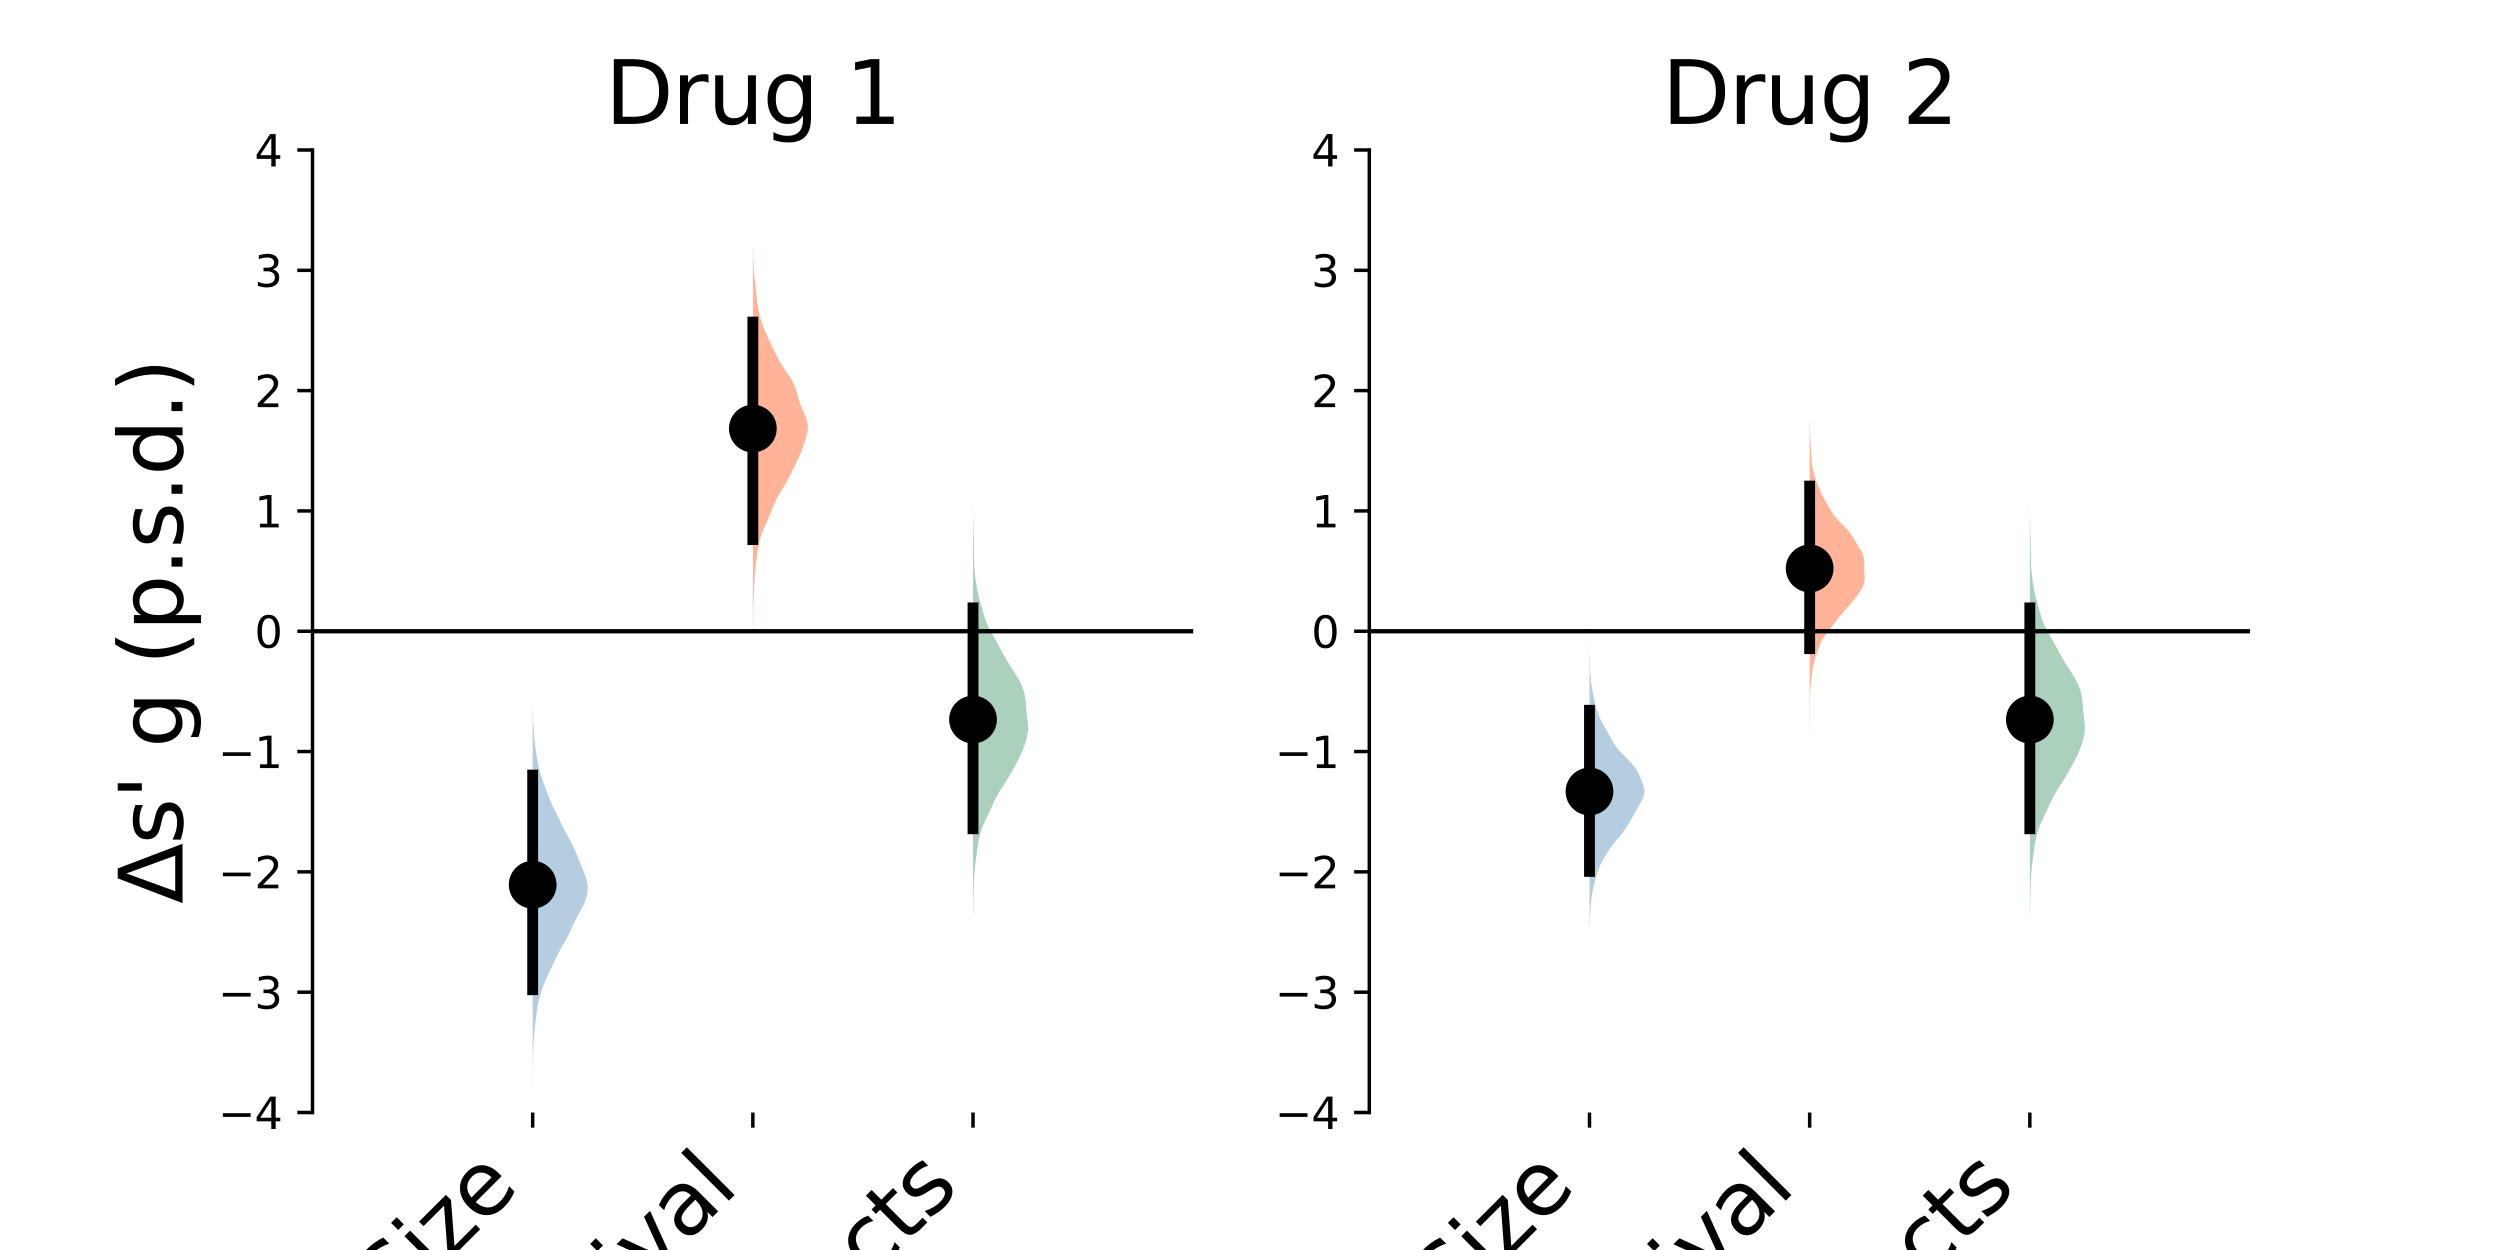 <?xml version="1.0" encoding="utf-8" standalone="no"?>
<!DOCTYPE svg PUBLIC "-//W3C//DTD SVG 1.1//EN"
  "http://www.w3.org/Graphics/SVG/1.1/DTD/svg11.dtd">
<svg xmlns:xlink="http://www.w3.org/1999/xlink" width="576pt" height="288pt" viewBox="0 0 576 288" xmlns="http://www.w3.org/2000/svg" version="1.1">
 <defs>
  <style type="text/css">*{stroke-linejoin: round; stroke-linecap: butt}</style>
 </defs>
 <g id="figure_1">
  <g id="patch_1">
   <path d="M 0 288 
L 576 288 
L 576 0 
L 0 0 
z
" style="fill: #ffffff"/>
  </g>
  <g id="axes_1">
   <g id="patch_2">
    <path d="M 72 256.32 
L 274.909 256.32 
L 274.909 34.56 
L 72 34.56 
z
" style="fill: #ffffff"/>
   </g>
   <g id="PolyCollection_1">
    <defs>
     <path id="md2e402f74c" d="M 122.743 -36.863 
L 122.728 -36.863 
L 122.728 -37.854 
L 122.728 -38.846 
L 122.728 -39.838 
L 122.728 -40.829 
L 122.728 -41.821 
L 122.728 -42.813 
L 122.728 -43.804 
L 122.728 -44.796 
L 122.728 -45.788 
L 122.728 -46.779 
L 122.728 -47.771 
L 122.728 -48.762 
L 122.728 -49.754 
L 122.728 -50.746 
L 122.728 -51.737 
L 122.728 -52.729 
L 122.728 -53.721 
L 122.728 -54.712 
L 122.728 -55.704 
L 122.728 -56.695 
L 122.728 -57.687 
L 122.728 -58.679 
L 122.728 -59.67 
L 122.728 -60.662 
L 122.728 -61.654 
L 122.728 -62.645 
L 122.728 -63.637 
L 122.728 -64.628 
L 122.728 -65.62 
L 122.728 -66.612 
L 122.728 -67.603 
L 122.728 -68.595 
L 122.728 -69.587 
L 122.728 -70.578 
L 122.728 -71.57 
L 122.728 -72.561 
L 122.728 -73.553 
L 122.728 -74.545 
L 122.728 -75.536 
L 122.728 -76.528 
L 122.728 -77.52 
L 122.728 -78.511 
L 122.728 -79.503 
L 122.728 -80.494 
L 122.728 -81.486 
L 122.728 -82.478 
L 122.728 -83.469 
L 122.728 -84.461 
L 122.728 -85.453 
L 122.728 -86.444 
L 122.728 -87.436 
L 122.728 -88.427 
L 122.728 -89.419 
L 122.728 -90.411 
L 122.728 -91.402 
L 122.728 -92.394 
L 122.728 -93.386 
L 122.728 -94.377 
L 122.728 -95.369 
L 122.728 -96.36 
L 122.728 -97.352 
L 122.728 -98.344 
L 122.728 -99.335 
L 122.728 -100.327 
L 122.728 -101.319 
L 122.728 -102.31 
L 122.728 -103.302 
L 122.728 -104.293 
L 122.728 -105.285 
L 122.728 -106.277 
L 122.728 -107.268 
L 122.728 -108.26 
L 122.728 -109.252 
L 122.728 -110.243 
L 122.728 -111.235 
L 122.728 -112.226 
L 122.728 -113.218 
L 122.728 -114.21 
L 122.728 -115.201 
L 122.728 -116.193 
L 122.728 -117.185 
L 122.728 -118.176 
L 122.728 -119.168 
L 122.728 -120.16 
L 122.728 -121.151 
L 122.728 -122.143 
L 122.728 -123.134 
L 122.728 -124.126 
L 122.728 -125.118 
L 122.728 -126.109 
L 122.728 -127.101 
L 122.728 -128.093 
L 122.728 -129.084 
L 122.728 -130.076 
L 122.728 -131.067 
L 122.728 -132.059 
L 122.728 -133.051 
L 122.728 -134.042 
L 122.728 -135.034 
L 122.742 -135.034 
L 122.742 -135.034 
L 122.742 -134.042 
L 122.742 -133.051 
L 122.742 -132.059 
L 122.743 -131.067 
L 122.743 -130.076 
L 122.742 -129.084 
L 122.742 -128.093 
L 122.743 -127.101 
L 122.747 -126.109 
L 122.757 -125.118 
L 122.772 -124.126 
L 122.794 -123.134 
L 122.825 -122.143 
L 122.868 -121.151 
L 122.927 -120.16 
L 123.001 -119.168 
L 123.089 -118.176 
L 123.188 -117.185 
L 123.299 -116.193 
L 123.427 -115.201 
L 123.578 -114.21 
L 123.751 -113.218 
L 123.943 -112.226 
L 124.154 -111.235 
L 124.393 -110.243 
L 124.671 -109.252 
L 124.997 -108.26 
L 125.361 -107.268 
L 125.742 -106.277 
L 126.119 -105.285 
L 126.494 -104.293 
L 126.891 -103.302 
L 127.333 -102.31 
L 127.817 -101.319 
L 128.314 -100.327 
L 128.793 -99.335 
L 129.261 -98.344 
L 129.747 -97.352 
L 130.271 -96.36 
L 130.821 -95.369 
L 131.363 -94.377 
L 131.867 -93.386 
L 132.326 -92.394 
L 132.748 -91.402 
L 133.152 -90.411 
L 133.555 -89.419 
L 133.966 -88.427 
L 134.376 -87.436 
L 134.761 -86.444 
L 135.084 -85.453 
L 135.31 -84.461 
L 135.409 -83.469 
L 135.368 -82.478 
L 135.186 -81.486 
L 134.875 -80.494 
L 134.453 -79.503 
L 133.946 -78.511 
L 133.394 -77.52 
L 132.849 -76.528 
L 132.346 -75.536 
L 131.886 -74.545 
L 131.438 -73.553 
L 130.963 -72.561 
L 130.443 -71.57 
L 129.886 -70.578 
L 129.317 -69.587 
L 128.767 -68.595 
L 128.255 -67.603 
L 127.775 -66.612 
L 127.305 -65.62 
L 126.828 -64.628 
L 126.35 -63.637 
L 125.892 -62.645 
L 125.474 -61.654 
L 125.099 -60.662 
L 124.759 -59.67 
L 124.453 -58.679 
L 124.188 -57.687 
L 123.972 -56.695 
L 123.8 -55.704 
L 123.66 -54.712 
L 123.534 -53.721 
L 123.415 -52.729 
L 123.3 -51.737 
L 123.191 -50.746 
L 123.092 -49.754 
L 123.007 -48.762 
L 122.94 -47.771 
L 122.89 -46.779 
L 122.853 -45.788 
L 122.824 -44.796 
L 122.802 -43.804 
L 122.784 -42.813 
L 122.77 -41.821 
L 122.759 -40.829 
L 122.752 -39.838 
L 122.747 -38.846 
L 122.745 -37.854 
L 122.743 -36.863 
z
"/>
    </defs>
    <g clip-path="url(#pe654a03598)">
     <use xlink:href="#md2e402f74c" x="0" y="288" style="fill: #4682b4; fill-opacity: 0.4"/>
    </g>
   </g>
   <g id="PolyCollection_2">
    <defs>
     <path id="m17604f8528" d="M 173.479 -140.223 
L 173.455 -140.223 
L 173.455 -141.142 
L 173.455 -142.06 
L 173.455 -142.978 
L 173.455 -143.896 
L 173.455 -144.814 
L 173.455 -145.732 
L 173.455 -146.65 
L 173.455 -147.569 
L 173.455 -148.487 
L 173.455 -149.405 
L 173.455 -150.323 
L 173.455 -151.241 
L 173.455 -152.159 
L 173.455 -153.078 
L 173.455 -153.996 
L 173.455 -154.914 
L 173.455 -155.832 
L 173.455 -156.75 
L 173.455 -157.668 
L 173.455 -158.587 
L 173.455 -159.505 
L 173.455 -160.423 
L 173.455 -161.341 
L 173.455 -162.259 
L 173.455 -163.177 
L 173.455 -164.096 
L 173.455 -165.014 
L 173.455 -165.932 
L 173.455 -166.85 
L 173.455 -167.768 
L 173.455 -168.686 
L 173.455 -169.604 
L 173.455 -170.523 
L 173.455 -171.441 
L 173.455 -172.359 
L 173.455 -173.277 
L 173.455 -174.195 
L 173.455 -175.113 
L 173.455 -176.032 
L 173.455 -176.95 
L 173.455 -177.868 
L 173.455 -178.786 
L 173.455 -179.704 
L 173.455 -180.622 
L 173.455 -181.541 
L 173.455 -182.459 
L 173.455 -183.377 
L 173.455 -184.295 
L 173.455 -185.213 
L 173.455 -186.131 
L 173.455 -187.05 
L 173.455 -187.968 
L 173.455 -188.886 
L 173.455 -189.804 
L 173.455 -190.722 
L 173.455 -191.64 
L 173.455 -192.558 
L 173.455 -193.477 
L 173.455 -194.395 
L 173.455 -195.313 
L 173.455 -196.231 
L 173.455 -197.149 
L 173.455 -198.067 
L 173.455 -198.986 
L 173.455 -199.904 
L 173.455 -200.822 
L 173.455 -201.74 
L 173.455 -202.658 
L 173.455 -203.576 
L 173.455 -204.495 
L 173.455 -205.413 
L 173.455 -206.331 
L 173.455 -207.249 
L 173.455 -208.167 
L 173.455 -209.085 
L 173.455 -210.004 
L 173.455 -210.922 
L 173.455 -211.84 
L 173.455 -212.758 
L 173.455 -213.676 
L 173.455 -214.594 
L 173.455 -215.512 
L 173.455 -216.431 
L 173.455 -217.349 
L 173.455 -218.267 
L 173.455 -219.185 
L 173.455 -220.103 
L 173.455 -221.021 
L 173.455 -221.94 
L 173.455 -222.858 
L 173.455 -223.776 
L 173.455 -224.694 
L 173.455 -225.612 
L 173.455 -226.53 
L 173.455 -227.449 
L 173.455 -228.367 
L 173.455 -229.285 
L 173.455 -230.203 
L 173.455 -231.121 
L 173.497 -231.121 
L 173.497 -231.121 
L 173.512 -230.203 
L 173.53 -229.285 
L 173.551 -228.367 
L 173.58 -227.449 
L 173.621 -226.53 
L 173.679 -225.612 
L 173.759 -224.694 
L 173.859 -223.776 
L 173.971 -222.858 
L 174.085 -221.94 
L 174.191 -221.021 
L 174.287 -220.103 
L 174.38 -219.185 
L 174.485 -218.267 
L 174.615 -217.349 
L 174.781 -216.431 
L 174.985 -215.512 
L 175.229 -214.594 
L 175.514 -213.676 
L 175.844 -212.758 
L 176.215 -211.84 
L 176.619 -210.922 
L 177.042 -210.004 
L 177.475 -209.085 
L 177.912 -208.167 
L 178.353 -207.249 
L 178.804 -206.331 
L 179.277 -205.413 
L 179.79 -204.495 
L 180.354 -203.576 
L 180.963 -202.658 
L 181.588 -201.74 
L 182.184 -200.822 
L 182.706 -199.904 
L 183.13 -198.986 
L 183.457 -198.067 
L 183.72 -197.149 
L 183.966 -196.231 
L 184.24 -195.313 
L 184.57 -194.395 
L 184.955 -193.477 
L 185.363 -192.558 
L 185.738 -191.64 
L 186.012 -190.722 
L 186.136 -189.804 
L 186.097 -188.886 
L 185.921 -187.968 
L 185.661 -187.05 
L 185.368 -186.131 
L 185.067 -185.213 
L 184.754 -184.295 
L 184.403 -183.377 
L 183.997 -182.459 
L 183.543 -181.541 
L 183.075 -180.622 
L 182.626 -179.704 
L 182.196 -178.786 
L 181.751 -177.868 
L 181.253 -176.95 
L 180.695 -176.032 
L 180.111 -175.113 
L 179.548 -174.195 
L 179.041 -173.277 
L 178.598 -172.359 
L 178.208 -171.441 
L 177.845 -170.523 
L 177.482 -169.604 
L 177.096 -168.686 
L 176.685 -167.768 
L 176.267 -166.85 
L 175.869 -165.932 
L 175.514 -165.014 
L 175.212 -164.096 
L 174.965 -163.177 
L 174.768 -162.259 
L 174.612 -161.341 
L 174.48 -160.423 
L 174.357 -159.505 
L 174.232 -158.587 
L 174.108 -157.668 
L 173.996 -156.75 
L 173.906 -155.832 
L 173.843 -154.914 
L 173.803 -153.996 
L 173.773 -153.078 
L 173.741 -152.159 
L 173.703 -151.241 
L 173.66 -150.323 
L 173.618 -149.405 
L 173.582 -148.487 
L 173.555 -147.569 
L 173.534 -146.65 
L 173.519 -145.732 
L 173.508 -144.814 
L 173.5 -143.896 
L 173.494 -142.978 
L 173.489 -142.06 
L 173.484 -141.142 
L 173.479 -140.223 
z
"/>
    </defs>
    <g clip-path="url(#pe654a03598)">
     <use xlink:href="#m17604f8528" x="0" y="288" style="fill: #ff4500; fill-opacity: 0.4"/>
    </g>
   </g>
   <g id="PolyCollection_3">
    <defs>
     <path id="mf4870460a8" d="M 224.223 -76.854 
L 224.182 -76.854 
L 224.182 -77.817 
L 224.182 -78.78 
L 224.182 -79.743 
L 224.182 -80.706 
L 224.182 -81.669 
L 224.182 -82.631 
L 224.182 -83.594 
L 224.182 -84.557 
L 224.182 -85.52 
L 224.182 -86.483 
L 224.182 -87.446 
L 224.182 -88.409 
L 224.182 -89.371 
L 224.182 -90.334 
L 224.182 -91.297 
L 224.182 -92.26 
L 224.182 -93.223 
L 224.182 -94.186 
L 224.182 -95.148 
L 224.182 -96.111 
L 224.182 -97.074 
L 224.182 -98.037 
L 224.182 -99 
L 224.182 -99.963 
L 224.182 -100.926 
L 224.182 -101.888 
L 224.182 -102.851 
L 224.182 -103.814 
L 224.182 -104.777 
L 224.182 -105.74 
L 224.182 -106.703 
L 224.182 -107.666 
L 224.182 -108.628 
L 224.182 -109.591 
L 224.182 -110.554 
L 224.182 -111.517 
L 224.182 -112.48 
L 224.182 -113.443 
L 224.182 -114.406 
L 224.182 -115.368 
L 224.182 -116.331 
L 224.182 -117.294 
L 224.182 -118.257 
L 224.182 -119.22 
L 224.182 -120.183 
L 224.182 -121.145 
L 224.182 -122.108 
L 224.182 -123.071 
L 224.182 -124.034 
L 224.182 -124.997 
L 224.182 -125.96 
L 224.182 -126.923 
L 224.182 -127.885 
L 224.182 -128.848 
L 224.182 -129.811 
L 224.182 -130.774 
L 224.182 -131.737 
L 224.182 -132.7 
L 224.182 -133.663 
L 224.182 -134.625 
L 224.182 -135.588 
L 224.182 -136.551 
L 224.182 -137.514 
L 224.182 -138.477 
L 224.182 -139.44 
L 224.182 -140.403 
L 224.182 -141.365 
L 224.182 -142.328 
L 224.182 -143.291 
L 224.182 -144.254 
L 224.182 -145.217 
L 224.182 -146.18 
L 224.182 -147.142 
L 224.182 -148.105 
L 224.182 -149.068 
L 224.182 -150.031 
L 224.182 -150.994 
L 224.182 -151.957 
L 224.182 -152.92 
L 224.182 -153.882 
L 224.182 -154.845 
L 224.182 -155.808 
L 224.182 -156.771 
L 224.182 -157.734 
L 224.182 -158.697 
L 224.182 -159.66 
L 224.182 -160.622 
L 224.182 -161.585 
L 224.182 -162.548 
L 224.182 -163.511 
L 224.182 -164.474 
L 224.182 -165.437 
L 224.182 -166.4 
L 224.182 -167.362 
L 224.182 -168.325 
L 224.182 -169.288 
L 224.182 -170.251 
L 224.182 -171.214 
L 224.182 -172.177 
L 224.2 -172.177 
L 224.2 -172.177 
L 224.203 -171.214 
L 224.207 -170.251 
L 224.213 -169.288 
L 224.225 -168.325 
L 224.243 -167.362 
L 224.267 -166.4 
L 224.295 -165.437 
L 224.327 -164.474 
L 224.358 -163.511 
L 224.384 -162.548 
L 224.403 -161.585 
L 224.412 -160.622 
L 224.418 -159.66 
L 224.433 -158.697 
L 224.469 -157.734 
L 224.535 -156.771 
L 224.629 -155.808 
L 224.745 -154.845 
L 224.876 -153.882 
L 225.024 -152.92 
L 225.197 -151.957 
L 225.403 -150.994 
L 225.643 -150.031 
L 225.909 -149.068 
L 226.183 -148.105 
L 226.455 -147.142 
L 226.731 -146.18 
L 227.037 -145.217 
L 227.405 -144.254 
L 227.852 -143.291 
L 228.367 -142.328 
L 228.917 -141.365 
L 229.467 -140.403 
L 229.998 -139.44 
L 230.514 -138.477 
L 231.032 -137.514 
L 231.568 -136.551 
L 232.131 -135.588 
L 232.723 -134.625 
L 233.344 -133.663 
L 233.973 -132.7 
L 234.572 -131.737 
L 235.098 -130.774 
L 235.527 -129.811 
L 235.856 -128.848 
L 236.094 -127.885 
L 236.252 -126.923 
L 236.352 -125.96 
L 236.422 -124.997 
L 236.5 -124.034 
L 236.606 -123.071 
L 236.73 -122.108 
L 236.832 -121.145 
L 236.864 -120.183 
L 236.795 -119.22 
L 236.626 -118.257 
L 236.379 -117.294 
L 236.075 -116.331 
L 235.722 -115.368 
L 235.316 -114.406 
L 234.86 -113.443 
L 234.366 -112.48 
L 233.85 -111.517 
L 233.319 -110.554 
L 232.768 -109.591 
L 232.186 -108.628 
L 231.576 -107.666 
L 230.956 -106.703 
L 230.353 -105.74 
L 229.793 -104.777 
L 229.286 -103.814 
L 228.824 -102.851 
L 228.387 -101.888 
L 227.947 -100.926 
L 227.493 -99.963 
L 227.034 -99 
L 226.598 -98.037 
L 226.216 -97.074 
L 225.902 -96.111 
L 225.654 -95.148 
L 225.461 -94.186 
L 225.303 -93.223 
L 225.166 -92.26 
L 225.036 -91.297 
L 224.908 -90.334 
L 224.783 -89.371 
L 224.667 -88.409 
L 224.567 -87.446 
L 224.486 -86.483 
L 224.425 -85.52 
L 224.381 -84.557 
L 224.351 -83.594 
L 224.329 -82.631 
L 224.311 -81.669 
L 224.293 -80.706 
L 224.275 -79.743 
L 224.257 -78.78 
L 224.239 -77.817 
L 224.223 -76.854 
z
"/>
    </defs>
    <g clip-path="url(#pe654a03598)">
     <use xlink:href="#mf4870460a8" x="0" y="288" style="fill: #2e8b57; fill-opacity: 0.4"/>
    </g>
   </g>
   <g id="matplotlib.axis_1">
    <g id="xtick_1">
     <g id="line2d_1">
      <defs>
       <path id="m33051110d5" d="M 0 0 
L 0 3.5 
" style="stroke: #000000; stroke-width: 0.8"/>
      </defs>
      <g>
       <use xlink:href="#m33051110d5" x="122.727" y="256.32" style="stroke: #000000; stroke-width: 0.8"/>
      </g>
     </g>
     <g id="text_1">
      <!-- Tumor Size -->
      <g transform="translate(42.557 351.295) rotate(-45) scale(0.2 -0.2)">
       <defs>
        <path id="DejaVuSans-54" d="M -19 4666 
L 3928 4666 
L 3928 4134 
L 2272 4134 
L 2272 0 
L 1638 0 
L 1638 4134 
L -19 4134 
L -19 4666 
z
" transform="scale(0.016)"/>
        <path id="DejaVuSans-75" d="M 544 1381 
L 544 3500 
L 1119 3500 
L 1119 1403 
Q 1119 906 1312 657 
Q 1506 409 1894 409 
Q 2359 409 2629 706 
Q 2900 1003 2900 1516 
L 2900 3500 
L 3475 3500 
L 3475 0 
L 2900 0 
L 2900 538 
Q 2691 219 2414 64 
Q 2138 -91 1772 -91 
Q 1169 -91 856 284 
Q 544 659 544 1381 
z
M 1991 3584 
L 1991 3584 
z
" transform="scale(0.016)"/>
        <path id="DejaVuSans-6d" d="M 3328 2828 
Q 3544 3216 3844 3400 
Q 4144 3584 4550 3584 
Q 5097 3584 5394 3201 
Q 5691 2819 5691 2113 
L 5691 0 
L 5113 0 
L 5113 2094 
Q 5113 2597 4934 2840 
Q 4756 3084 4391 3084 
Q 3944 3084 3684 2787 
Q 3425 2491 3425 1978 
L 3425 0 
L 2847 0 
L 2847 2094 
Q 2847 2600 2669 2842 
Q 2491 3084 2119 3084 
Q 1678 3084 1418 2786 
Q 1159 2488 1159 1978 
L 1159 0 
L 581 0 
L 581 3500 
L 1159 3500 
L 1159 2956 
Q 1356 3278 1631 3431 
Q 1906 3584 2284 3584 
Q 2666 3584 2933 3390 
Q 3200 3197 3328 2828 
z
" transform="scale(0.016)"/>
        <path id="DejaVuSans-6f" d="M 1959 3097 
Q 1497 3097 1228 2736 
Q 959 2375 959 1747 
Q 959 1119 1226 758 
Q 1494 397 1959 397 
Q 2419 397 2687 759 
Q 2956 1122 2956 1747 
Q 2956 2369 2687 2733 
Q 2419 3097 1959 3097 
z
M 1959 3584 
Q 2709 3584 3137 3096 
Q 3566 2609 3566 1747 
Q 3566 888 3137 398 
Q 2709 -91 1959 -91 
Q 1206 -91 779 398 
Q 353 888 353 1747 
Q 353 2609 779 3096 
Q 1206 3584 1959 3584 
z
" transform="scale(0.016)"/>
        <path id="DejaVuSans-72" d="M 2631 2963 
Q 2534 3019 2420 3045 
Q 2306 3072 2169 3072 
Q 1681 3072 1420 2755 
Q 1159 2438 1159 1844 
L 1159 0 
L 581 0 
L 581 3500 
L 1159 3500 
L 1159 2956 
Q 1341 3275 1631 3429 
Q 1922 3584 2338 3584 
Q 2397 3584 2469 3576 
Q 2541 3569 2628 3553 
L 2631 2963 
z
" transform="scale(0.016)"/>
        <path id="DejaVuSans-20" transform="scale(0.016)"/>
        <path id="DejaVuSans-53" d="M 3425 4513 
L 3425 3897 
Q 3066 4069 2747 4153 
Q 2428 4238 2131 4238 
Q 1616 4238 1336 4038 
Q 1056 3838 1056 3469 
Q 1056 3159 1242 3001 
Q 1428 2844 1947 2747 
L 2328 2669 
Q 3034 2534 3370 2195 
Q 3706 1856 3706 1288 
Q 3706 609 3251 259 
Q 2797 -91 1919 -91 
Q 1588 -91 1214 -16 
Q 841 59 441 206 
L 441 856 
Q 825 641 1194 531 
Q 1563 422 1919 422 
Q 2459 422 2753 634 
Q 3047 847 3047 1241 
Q 3047 1584 2836 1778 
Q 2625 1972 2144 2069 
L 1759 2144 
Q 1053 2284 737 2584 
Q 422 2884 422 3419 
Q 422 4038 858 4394 
Q 1294 4750 2059 4750 
Q 2388 4750 2728 4690 
Q 3069 4631 3425 4513 
z
" transform="scale(0.016)"/>
        <path id="DejaVuSans-69" d="M 603 3500 
L 1178 3500 
L 1178 0 
L 603 0 
L 603 3500 
z
M 603 4863 
L 1178 4863 
L 1178 4134 
L 603 4134 
L 603 4863 
z
" transform="scale(0.016)"/>
        <path id="DejaVuSans-7a" d="M 353 3500 
L 3084 3500 
L 3084 2975 
L 922 459 
L 3084 459 
L 3084 0 
L 275 0 
L 275 525 
L 2438 3041 
L 353 3041 
L 353 3500 
z
" transform="scale(0.016)"/>
        <path id="DejaVuSans-65" d="M 3597 1894 
L 3597 1613 
L 953 1613 
Q 991 1019 1311 708 
Q 1631 397 2203 397 
Q 2534 397 2845 478 
Q 3156 559 3463 722 
L 3463 178 
Q 3153 47 2828 -22 
Q 2503 -91 2169 -91 
Q 1331 -91 842 396 
Q 353 884 353 1716 
Q 353 2575 817 3079 
Q 1281 3584 2069 3584 
Q 2775 3584 3186 3129 
Q 3597 2675 3597 1894 
z
M 3022 2063 
Q 3016 2534 2758 2815 
Q 2500 3097 2075 3097 
Q 1594 3097 1305 2825 
Q 1016 2553 972 2059 
L 3022 2063 
z
" transform="scale(0.016)"/>
       </defs>
       <use xlink:href="#DejaVuSans-54"/>
       <use xlink:href="#DejaVuSans-75" x="45.959"/>
       <use xlink:href="#DejaVuSans-6d" x="109.338"/>
       <use xlink:href="#DejaVuSans-6f" x="206.75"/>
       <use xlink:href="#DejaVuSans-72" x="267.932"/>
       <use xlink:href="#DejaVuSans-20" x="309.045"/>
       <use xlink:href="#DejaVuSans-53" x="340.832"/>
       <use xlink:href="#DejaVuSans-69" x="404.309"/>
       <use xlink:href="#DejaVuSans-7a" x="432.092"/>
       <use xlink:href="#DejaVuSans-65" x="484.582"/>
      </g>
     </g>
    </g>
    <g id="xtick_2">
     <g id="line2d_2">
      <g>
       <use xlink:href="#m33051110d5" x="173.455" y="256.32" style="stroke: #000000; stroke-width: 0.8"/>
      </g>
     </g>
     <g id="text_2">
      <!-- Survival -->
      <g transform="translate(113.494 331.085) rotate(-45) scale(0.2 -0.2)">
       <defs>
        <path id="DejaVuSans-76" d="M 191 3500 
L 800 3500 
L 1894 563 
L 2988 3500 
L 3597 3500 
L 2284 0 
L 1503 0 
L 191 3500 
z
" transform="scale(0.016)"/>
        <path id="DejaVuSans-61" d="M 2194 1759 
Q 1497 1759 1228 1600 
Q 959 1441 959 1056 
Q 959 750 1161 570 
Q 1363 391 1709 391 
Q 2188 391 2477 730 
Q 2766 1069 2766 1631 
L 2766 1759 
L 2194 1759 
z
M 3341 1997 
L 3341 0 
L 2766 0 
L 2766 531 
Q 2569 213 2275 61 
Q 1981 -91 1556 -91 
Q 1019 -91 701 211 
Q 384 513 384 1019 
Q 384 1609 779 1909 
Q 1175 2209 1959 2209 
L 2766 2209 
L 2766 2266 
Q 2766 2663 2505 2880 
Q 2244 3097 1772 3097 
Q 1472 3097 1187 3025 
Q 903 2953 641 2809 
L 641 3341 
Q 956 3463 1253 3523 
Q 1550 3584 1831 3584 
Q 2591 3584 2966 3190 
Q 3341 2797 3341 1997 
z
" transform="scale(0.016)"/>
        <path id="DejaVuSans-6c" d="M 603 4863 
L 1178 4863 
L 1178 0 
L 603 0 
L 603 4863 
z
" transform="scale(0.016)"/>
       </defs>
       <use xlink:href="#DejaVuSans-53"/>
       <use xlink:href="#DejaVuSans-75" x="63.477"/>
       <use xlink:href="#DejaVuSans-72" x="126.855"/>
       <use xlink:href="#DejaVuSans-76" x="167.969"/>
       <use xlink:href="#DejaVuSans-69" x="227.148"/>
       <use xlink:href="#DejaVuSans-76" x="254.932"/>
       <use xlink:href="#DejaVuSans-61" x="314.111"/>
       <use xlink:href="#DejaVuSans-6c" x="375.391"/>
      </g>
     </g>
    </g>
    <g id="xtick_3">
     <g id="line2d_3">
      <g>
       <use xlink:href="#m33051110d5" x="224.182" y="256.32" style="stroke: #000000; stroke-width: 0.8"/>
      </g>
     </g>
     <g id="text_3">
      <!-- Side Effects -->
      <g transform="translate(137.877 357.429) rotate(-45) scale(0.2 -0.2)">
       <defs>
        <path id="DejaVuSans-64" d="M 2906 2969 
L 2906 4863 
L 3481 4863 
L 3481 0 
L 2906 0 
L 2906 525 
Q 2725 213 2448 61 
Q 2172 -91 1784 -91 
Q 1150 -91 751 415 
Q 353 922 353 1747 
Q 353 2572 751 3078 
Q 1150 3584 1784 3584 
Q 2172 3584 2448 3432 
Q 2725 3281 2906 2969 
z
M 947 1747 
Q 947 1113 1208 752 
Q 1469 391 1925 391 
Q 2381 391 2643 752 
Q 2906 1113 2906 1747 
Q 2906 2381 2643 2742 
Q 2381 3103 1925 3103 
Q 1469 3103 1208 2742 
Q 947 2381 947 1747 
z
" transform="scale(0.016)"/>
        <path id="DejaVuSans-45" d="M 628 4666 
L 3578 4666 
L 3578 4134 
L 1259 4134 
L 1259 2753 
L 3481 2753 
L 3481 2222 
L 1259 2222 
L 1259 531 
L 3634 531 
L 3634 0 
L 628 0 
L 628 4666 
z
" transform="scale(0.016)"/>
        <path id="DejaVuSans-66" d="M 2375 4863 
L 2375 4384 
L 1825 4384 
Q 1516 4384 1395 4259 
Q 1275 4134 1275 3809 
L 1275 3500 
L 2222 3500 
L 2222 3053 
L 1275 3053 
L 1275 0 
L 697 0 
L 697 3053 
L 147 3053 
L 147 3500 
L 697 3500 
L 697 3744 
Q 697 4328 969 4595 
Q 1241 4863 1831 4863 
L 2375 4863 
z
" transform="scale(0.016)"/>
        <path id="DejaVuSans-63" d="M 3122 3366 
L 3122 2828 
Q 2878 2963 2633 3030 
Q 2388 3097 2138 3097 
Q 1578 3097 1268 2742 
Q 959 2388 959 1747 
Q 959 1106 1268 751 
Q 1578 397 2138 397 
Q 2388 397 2633 464 
Q 2878 531 3122 666 
L 3122 134 
Q 2881 22 2623 -34 
Q 2366 -91 2075 -91 
Q 1284 -91 818 406 
Q 353 903 353 1747 
Q 353 2603 823 3093 
Q 1294 3584 2113 3584 
Q 2378 3584 2631 3529 
Q 2884 3475 3122 3366 
z
" transform="scale(0.016)"/>
        <path id="DejaVuSans-74" d="M 1172 4494 
L 1172 3500 
L 2356 3500 
L 2356 3053 
L 1172 3053 
L 1172 1153 
Q 1172 725 1289 603 
Q 1406 481 1766 481 
L 2356 481 
L 2356 0 
L 1766 0 
Q 1100 0 847 248 
Q 594 497 594 1153 
L 594 3053 
L 172 3053 
L 172 3500 
L 594 3500 
L 594 4494 
L 1172 4494 
z
" transform="scale(0.016)"/>
        <path id="DejaVuSans-73" d="M 2834 3397 
L 2834 2853 
Q 2591 2978 2328 3040 
Q 2066 3103 1784 3103 
Q 1356 3103 1142 2972 
Q 928 2841 928 2578 
Q 928 2378 1081 2264 
Q 1234 2150 1697 2047 
L 1894 2003 
Q 2506 1872 2764 1633 
Q 3022 1394 3022 966 
Q 3022 478 2636 193 
Q 2250 -91 1575 -91 
Q 1294 -91 989 -36 
Q 684 19 347 128 
L 347 722 
Q 666 556 975 473 
Q 1284 391 1588 391 
Q 1994 391 2212 530 
Q 2431 669 2431 922 
Q 2431 1156 2273 1281 
Q 2116 1406 1581 1522 
L 1381 1569 
Q 847 1681 609 1914 
Q 372 2147 372 2553 
Q 372 3047 722 3315 
Q 1072 3584 1716 3584 
Q 2034 3584 2315 3537 
Q 2597 3491 2834 3397 
z
" transform="scale(0.016)"/>
       </defs>
       <use xlink:href="#DejaVuSans-53"/>
       <use xlink:href="#DejaVuSans-69" x="63.477"/>
       <use xlink:href="#DejaVuSans-64" x="91.26"/>
       <use xlink:href="#DejaVuSans-65" x="154.736"/>
       <use xlink:href="#DejaVuSans-20" x="216.26"/>
       <use xlink:href="#DejaVuSans-45" x="248.047"/>
       <use xlink:href="#DejaVuSans-66" x="311.23"/>
       <use xlink:href="#DejaVuSans-66" x="346.436"/>
       <use xlink:href="#DejaVuSans-65" x="381.641"/>
       <use xlink:href="#DejaVuSans-63" x="443.164"/>
       <use xlink:href="#DejaVuSans-74" x="498.145"/>
       <use xlink:href="#DejaVuSans-73" x="537.354"/>
      </g>
     </g>
    </g>
   </g>
   <g id="matplotlib.axis_2">
    <g id="ytick_1">
     <g id="line2d_4">
      <defs>
       <path id="m4bb518ad30" d="M 0 0 
L -3.5 0 
" style="stroke: #000000; stroke-width: 0.8"/>
      </defs>
      <g>
       <use xlink:href="#m4bb518ad30" x="72" y="256.32" style="stroke: #000000; stroke-width: 0.8"/>
      </g>
     </g>
     <g id="text_4">
      <!-- −4 -->
      <g transform="translate(50.258 260.119) scale(0.1 -0.1)">
       <defs>
        <path id="DejaVuSans-2212" d="M 678 2272 
L 4684 2272 
L 4684 1741 
L 678 1741 
L 678 2272 
z
" transform="scale(0.016)"/>
        <path id="DejaVuSans-34" d="M 2419 4116 
L 825 1625 
L 2419 1625 
L 2419 4116 
z
M 2253 4666 
L 3047 4666 
L 3047 1625 
L 3713 1625 
L 3713 1100 
L 3047 1100 
L 3047 0 
L 2419 0 
L 2419 1100 
L 313 1100 
L 313 1709 
L 2253 4666 
z
" transform="scale(0.016)"/>
       </defs>
       <use xlink:href="#DejaVuSans-2212"/>
       <use xlink:href="#DejaVuSans-34" x="83.789"/>
      </g>
     </g>
    </g>
    <g id="ytick_2">
     <g id="line2d_5">
      <g>
       <use xlink:href="#m4bb518ad30" x="72" y="228.6" style="stroke: #000000; stroke-width: 0.8"/>
      </g>
     </g>
     <g id="text_5">
      <!-- −3 -->
      <g transform="translate(50.258 232.399) scale(0.1 -0.1)">
       <defs>
        <path id="DejaVuSans-33" d="M 2597 2516 
Q 3050 2419 3304 2112 
Q 3559 1806 3559 1356 
Q 3559 666 3084 287 
Q 2609 -91 1734 -91 
Q 1441 -91 1130 -33 
Q 819 25 488 141 
L 488 750 
Q 750 597 1062 519 
Q 1375 441 1716 441 
Q 2309 441 2620 675 
Q 2931 909 2931 1356 
Q 2931 1769 2642 2001 
Q 2353 2234 1838 2234 
L 1294 2234 
L 1294 2753 
L 1863 2753 
Q 2328 2753 2575 2939 
Q 2822 3125 2822 3475 
Q 2822 3834 2567 4026 
Q 2313 4219 1838 4219 
Q 1578 4219 1281 4162 
Q 984 4106 628 3988 
L 628 4550 
Q 988 4650 1302 4700 
Q 1616 4750 1894 4750 
Q 2613 4750 3031 4423 
Q 3450 4097 3450 3541 
Q 3450 3153 3228 2886 
Q 3006 2619 2597 2516 
z
" transform="scale(0.016)"/>
       </defs>
       <use xlink:href="#DejaVuSans-2212"/>
       <use xlink:href="#DejaVuSans-33" x="83.789"/>
      </g>
     </g>
    </g>
    <g id="ytick_3">
     <g id="line2d_6">
      <g>
       <use xlink:href="#m4bb518ad30" x="72" y="200.88" style="stroke: #000000; stroke-width: 0.8"/>
      </g>
     </g>
     <g id="text_6">
      <!-- −2 -->
      <g transform="translate(50.258 204.679) scale(0.1 -0.1)">
       <defs>
        <path id="DejaVuSans-32" d="M 1228 531 
L 3431 531 
L 3431 0 
L 469 0 
L 469 531 
Q 828 903 1448 1529 
Q 2069 2156 2228 2338 
Q 2531 2678 2651 2914 
Q 2772 3150 2772 3378 
Q 2772 3750 2511 3984 
Q 2250 4219 1831 4219 
Q 1534 4219 1204 4116 
Q 875 4013 500 3803 
L 500 4441 
Q 881 4594 1212 4672 
Q 1544 4750 1819 4750 
Q 2544 4750 2975 4387 
Q 3406 4025 3406 3419 
Q 3406 3131 3298 2873 
Q 3191 2616 2906 2266 
Q 2828 2175 2409 1742 
Q 1991 1309 1228 531 
z
" transform="scale(0.016)"/>
       </defs>
       <use xlink:href="#DejaVuSans-2212"/>
       <use xlink:href="#DejaVuSans-32" x="83.789"/>
      </g>
     </g>
    </g>
    <g id="ytick_4">
     <g id="line2d_7">
      <g>
       <use xlink:href="#m4bb518ad30" x="72" y="173.16" style="stroke: #000000; stroke-width: 0.8"/>
      </g>
     </g>
     <g id="text_7">
      <!-- −1 -->
      <g transform="translate(50.258 176.959) scale(0.1 -0.1)">
       <defs>
        <path id="DejaVuSans-31" d="M 794 531 
L 1825 531 
L 1825 4091 
L 703 3866 
L 703 4441 
L 1819 4666 
L 2450 4666 
L 2450 531 
L 3481 531 
L 3481 0 
L 794 0 
L 794 531 
z
" transform="scale(0.016)"/>
       </defs>
       <use xlink:href="#DejaVuSans-2212"/>
       <use xlink:href="#DejaVuSans-31" x="83.789"/>
      </g>
     </g>
    </g>
    <g id="ytick_5">
     <g id="line2d_8">
      <g>
       <use xlink:href="#m4bb518ad30" x="72" y="145.44" style="stroke: #000000; stroke-width: 0.8"/>
      </g>
     </g>
     <g id="text_8">
      <!-- 0 -->
      <g transform="translate(58.638 149.239) scale(0.1 -0.1)">
       <defs>
        <path id="DejaVuSans-30" d="M 2034 4250 
Q 1547 4250 1301 3770 
Q 1056 3291 1056 2328 
Q 1056 1369 1301 889 
Q 1547 409 2034 409 
Q 2525 409 2770 889 
Q 3016 1369 3016 2328 
Q 3016 3291 2770 3770 
Q 2525 4250 2034 4250 
z
M 2034 4750 
Q 2819 4750 3233 4129 
Q 3647 3509 3647 2328 
Q 3647 1150 3233 529 
Q 2819 -91 2034 -91 
Q 1250 -91 836 529 
Q 422 1150 422 2328 
Q 422 3509 836 4129 
Q 1250 4750 2034 4750 
z
" transform="scale(0.016)"/>
       </defs>
       <use xlink:href="#DejaVuSans-30"/>
      </g>
     </g>
    </g>
    <g id="ytick_6">
     <g id="line2d_9">
      <g>
       <use xlink:href="#m4bb518ad30" x="72" y="117.72" style="stroke: #000000; stroke-width: 0.8"/>
      </g>
     </g>
     <g id="text_9">
      <!-- 1 -->
      <g transform="translate(58.638 121.519) scale(0.1 -0.1)">
       <use xlink:href="#DejaVuSans-31"/>
      </g>
     </g>
    </g>
    <g id="ytick_7">
     <g id="line2d_10">
      <g>
       <use xlink:href="#m4bb518ad30" x="72" y="90" style="stroke: #000000; stroke-width: 0.8"/>
      </g>
     </g>
     <g id="text_10">
      <!-- 2 -->
      <g transform="translate(58.638 93.799) scale(0.1 -0.1)">
       <use xlink:href="#DejaVuSans-32"/>
      </g>
     </g>
    </g>
    <g id="ytick_8">
     <g id="line2d_11">
      <g>
       <use xlink:href="#m4bb518ad30" x="72" y="62.28" style="stroke: #000000; stroke-width: 0.8"/>
      </g>
     </g>
     <g id="text_11">
      <!-- 3 -->
      <g transform="translate(58.638 66.079) scale(0.1 -0.1)">
       <use xlink:href="#DejaVuSans-33"/>
      </g>
     </g>
    </g>
    <g id="ytick_9">
     <g id="line2d_12">
      <g>
       <use xlink:href="#m4bb518ad30" x="72" y="34.56" style="stroke: #000000; stroke-width: 0.8"/>
      </g>
     </g>
     <g id="text_12">
      <!-- 4 -->
      <g transform="translate(58.638 38.359) scale(0.1 -0.1)">
       <use xlink:href="#DejaVuSans-34"/>
      </g>
     </g>
    </g>
    <g id="text_13">
     <!-- $\Delta$s' g (p.s.d.) -->
     <g transform="translate(42.058 208.24) rotate(-90) scale(0.2 -0.2)">
      <defs>
       <path id="DejaVuSans-394" d="M 2188 4044 
L 906 525 
L 3472 525 
L 2188 4044 
z
M 50 0 
L 1831 4666 
L 2547 4666 
L 4325 0 
L 50 0 
z
" transform="scale(0.016)"/>
       <path id="DejaVuSans-27" d="M 1147 4666 
L 1147 2931 
L 616 2931 
L 616 4666 
L 1147 4666 
z
" transform="scale(0.016)"/>
       <path id="DejaVuSans-67" d="M 2906 1791 
Q 2906 2416 2648 2759 
Q 2391 3103 1925 3103 
Q 1463 3103 1205 2759 
Q 947 2416 947 1791 
Q 947 1169 1205 825 
Q 1463 481 1925 481 
Q 2391 481 2648 825 
Q 2906 1169 2906 1791 
z
M 3481 434 
Q 3481 -459 3084 -895 
Q 2688 -1331 1869 -1331 
Q 1566 -1331 1297 -1286 
Q 1028 -1241 775 -1147 
L 775 -588 
Q 1028 -725 1275 -790 
Q 1522 -856 1778 -856 
Q 2344 -856 2625 -561 
Q 2906 -266 2906 331 
L 2906 616 
Q 2728 306 2450 153 
Q 2172 0 1784 0 
Q 1141 0 747 490 
Q 353 981 353 1791 
Q 353 2603 747 3093 
Q 1141 3584 1784 3584 
Q 2172 3584 2450 3431 
Q 2728 3278 2906 2969 
L 2906 3500 
L 3481 3500 
L 3481 434 
z
" transform="scale(0.016)"/>
       <path id="DejaVuSans-28" d="M 1984 4856 
Q 1566 4138 1362 3434 
Q 1159 2731 1159 2009 
Q 1159 1288 1364 580 
Q 1569 -128 1984 -844 
L 1484 -844 
Q 1016 -109 783 600 
Q 550 1309 550 2009 
Q 550 2706 781 3412 
Q 1013 4119 1484 4856 
L 1984 4856 
z
" transform="scale(0.016)"/>
       <path id="DejaVuSans-70" d="M 1159 525 
L 1159 -1331 
L 581 -1331 
L 581 3500 
L 1159 3500 
L 1159 2969 
Q 1341 3281 1617 3432 
Q 1894 3584 2278 3584 
Q 2916 3584 3314 3078 
Q 3713 2572 3713 1747 
Q 3713 922 3314 415 
Q 2916 -91 2278 -91 
Q 1894 -91 1617 61 
Q 1341 213 1159 525 
z
M 3116 1747 
Q 3116 2381 2855 2742 
Q 2594 3103 2138 3103 
Q 1681 3103 1420 2742 
Q 1159 2381 1159 1747 
Q 1159 1113 1420 752 
Q 1681 391 2138 391 
Q 2594 391 2855 752 
Q 3116 1113 3116 1747 
z
" transform="scale(0.016)"/>
       <path id="DejaVuSans-2e" d="M 684 794 
L 1344 794 
L 1344 0 
L 684 0 
L 684 794 
z
" transform="scale(0.016)"/>
       <path id="DejaVuSans-29" d="M 513 4856 
L 1013 4856 
Q 1481 4119 1714 3412 
Q 1947 2706 1947 2009 
Q 1947 1309 1714 600 
Q 1481 -109 1013 -844 
L 513 -844 
Q 928 -128 1133 580 
Q 1338 1288 1338 2009 
Q 1338 2731 1133 3434 
Q 928 4138 513 4856 
z
" transform="scale(0.016)"/>
      </defs>
      <use xlink:href="#DejaVuSans-394" transform="translate(0 0.016)"/>
      <use xlink:href="#DejaVuSans-73" transform="translate(68.408 0.016)"/>
      <use xlink:href="#DejaVuSans-27" transform="translate(120.508 0.016)"/>
      <use xlink:href="#DejaVuSans-20" transform="translate(147.998 0.016)"/>
      <use xlink:href="#DejaVuSans-67" transform="translate(179.785 0.016)"/>
      <use xlink:href="#DejaVuSans-20" transform="translate(243.262 0.016)"/>
      <use xlink:href="#DejaVuSans-28" transform="translate(275.049 0.016)"/>
      <use xlink:href="#DejaVuSans-70" transform="translate(314.062 0.016)"/>
      <use xlink:href="#DejaVuSans-2e" transform="translate(377.539 0.016)"/>
      <use xlink:href="#DejaVuSans-73" transform="translate(409.326 0.016)"/>
      <use xlink:href="#DejaVuSans-2e" transform="translate(461.426 0.016)"/>
      <use xlink:href="#DejaVuSans-64" transform="translate(493.213 0.016)"/>
      <use xlink:href="#DejaVuSans-2e" transform="translate(556.689 0.016)"/>
      <use xlink:href="#DejaVuSans-29" transform="translate(588.477 0.016)"/>
     </g>
    </g>
   </g>
   <g id="line2d_13">
    <path d="M 72 145.44 
L 274.909 145.44 
" clip-path="url(#pe654a03598)" style="fill: none; stroke: #000000; stroke-linecap: square"/>
   </g>
   <g id="line2d_14">
    <defs>
     <path id="m37379905c6" d="M 0 5 
C 1.326 5 2.598 4.473 3.536 3.536 
C 4.473 2.598 5 1.326 5 0 
C 5 -1.326 4.473 -2.598 3.536 -3.536 
C 2.598 -4.473 1.326 -5 0 -5 
C -1.326 -5 -2.598 -4.473 -3.536 -3.536 
C -4.473 -2.598 -5 -1.326 -5 0 
C -5 1.326 -4.473 2.598 -3.536 3.536 
C -2.598 4.473 -1.326 5 0 5 
z
" style="stroke: #000000"/>
    </defs>
    <g clip-path="url(#pe654a03598)">
     <use xlink:href="#m37379905c6" x="122.727" y="203.837" style="stroke: #000000"/>
    </g>
   </g>
   <g id="line2d_15">
    <path d="M 122.727 178.588 
L 122.727 228.027 
" clip-path="url(#pe654a03598)" style="fill: none; stroke: #000000; stroke-width: 2.5; stroke-linecap: square"/>
   </g>
   <g id="line2d_16">
    <g clip-path="url(#pe654a03598)">
     <use xlink:href="#m37379905c6" x="173.455" y="98.742" style="stroke: #000000"/>
    </g>
   </g>
   <g id="line2d_17">
    <path d="M 173.455 74.217 
L 173.455 124.322 
" clip-path="url(#pe654a03598)" style="fill: none; stroke: #000000; stroke-width: 2.5; stroke-linecap: square"/>
   </g>
   <g id="line2d_18">
    <g clip-path="url(#pe654a03598)">
     <use xlink:href="#m37379905c6" x="224.182" y="165.786" style="stroke: #000000"/>
    </g>
   </g>
   <g id="line2d_19">
    <path d="M 224.182 140.051 
L 224.182 190.948 
" clip-path="url(#pe654a03598)" style="fill: none; stroke: #000000; stroke-width: 2.5; stroke-linecap: square"/>
   </g>
   <g id="patch_3">
    <path d="M 72 256.32 
L 72 34.56 
" style="fill: none; stroke: #000000; stroke-width: 0.8; stroke-linejoin: miter; stroke-linecap: square"/>
   </g>
   <g id="patch_4">
    <path d="M 274.909 256.32 
L 274.909 34.56 
" style="fill: none"/>
   </g>
   <g id="patch_5">
    <path d="M 72 256.32 
L 274.909 256.32 
" style="fill: none"/>
   </g>
   <g id="patch_6">
    <path d="M 72 34.56 
L 274.909 34.56 
" style="fill: none"/>
   </g>
   <g id="text_14">
    <!-- Drug 1 -->
    <g transform="translate(139.417 28.56) scale(0.2 -0.2)">
     <defs>
      <path id="DejaVuSans-44" d="M 1259 4147 
L 1259 519 
L 2022 519 
Q 2988 519 3436 956 
Q 3884 1394 3884 2338 
Q 3884 3275 3436 3711 
Q 2988 4147 2022 4147 
L 1259 4147 
z
M 628 4666 
L 1925 4666 
Q 3281 4666 3915 4102 
Q 4550 3538 4550 2338 
Q 4550 1131 3912 565 
Q 3275 0 1925 0 
L 628 0 
L 628 4666 
z
" transform="scale(0.016)"/>
     </defs>
     <use xlink:href="#DejaVuSans-44"/>
     <use xlink:href="#DejaVuSans-72" x="77.002"/>
     <use xlink:href="#DejaVuSans-75" x="118.115"/>
     <use xlink:href="#DejaVuSans-67" x="181.494"/>
     <use xlink:href="#DejaVuSans-20" x="244.971"/>
     <use xlink:href="#DejaVuSans-31" x="276.758"/>
    </g>
   </g>
  </g>
  <g id="axes_2">
   <g id="patch_7">
    <path d="M 315.491 256.32 
L 518.4 256.32 
L 518.4 34.56 
L 315.491 34.56 
z
" style="fill: #ffffff"/>
   </g>
   <g id="PolyCollection_4">
    <defs>
     <path id="mac733d0cdf" d="M 366.243 -73.835 
L 366.218 -73.835 
L 366.218 -74.559 
L 366.218 -75.283 
L 366.218 -76.007 
L 366.218 -76.73 
L 366.218 -77.454 
L 366.218 -78.178 
L 366.218 -78.902 
L 366.218 -79.626 
L 366.218 -80.35 
L 366.218 -81.073 
L 366.218 -81.797 
L 366.218 -82.521 
L 366.218 -83.245 
L 366.218 -83.969 
L 366.218 -84.692 
L 366.218 -85.416 
L 366.218 -86.14 
L 366.218 -86.864 
L 366.218 -87.588 
L 366.218 -88.311 
L 366.218 -89.035 
L 366.218 -89.759 
L 366.218 -90.483 
L 366.218 -91.207 
L 366.218 -91.93 
L 366.218 -92.654 
L 366.218 -93.378 
L 366.218 -94.102 
L 366.218 -94.826 
L 366.218 -95.55 
L 366.218 -96.273 
L 366.218 -96.997 
L 366.218 -97.721 
L 366.218 -98.445 
L 366.218 -99.169 
L 366.218 -99.892 
L 366.218 -100.616 
L 366.218 -101.34 
L 366.218 -102.064 
L 366.218 -102.788 
L 366.218 -103.511 
L 366.218 -104.235 
L 366.218 -104.959 
L 366.218 -105.683 
L 366.218 -106.407 
L 366.218 -107.131 
L 366.218 -107.854 
L 366.218 -108.578 
L 366.218 -109.302 
L 366.218 -110.026 
L 366.218 -110.75 
L 366.218 -111.473 
L 366.218 -112.197 
L 366.218 -112.921 
L 366.218 -113.645 
L 366.218 -114.369 
L 366.218 -115.092 
L 366.218 -115.816 
L 366.218 -116.54 
L 366.218 -117.264 
L 366.218 -117.988 
L 366.218 -118.712 
L 366.218 -119.435 
L 366.218 -120.159 
L 366.218 -120.883 
L 366.218 -121.607 
L 366.218 -122.331 
L 366.218 -123.054 
L 366.218 -123.778 
L 366.218 -124.502 
L 366.218 -125.226 
L 366.218 -125.95 
L 366.218 -126.673 
L 366.218 -127.397 
L 366.218 -128.121 
L 366.218 -128.845 
L 366.218 -129.569 
L 366.218 -130.292 
L 366.218 -131.016 
L 366.218 -131.74 
L 366.218 -132.464 
L 366.218 -133.188 
L 366.218 -133.912 
L 366.218 -134.635 
L 366.218 -135.359 
L 366.218 -136.083 
L 366.218 -136.807 
L 366.218 -137.531 
L 366.218 -138.254 
L 366.218 -138.978 
L 366.218 -139.702 
L 366.218 -140.426 
L 366.218 -141.15 
L 366.218 -141.873 
L 366.218 -142.597 
L 366.218 -143.321 
L 366.218 -144.045 
L 366.218 -144.769 
L 366.218 -145.493 
L 366.233 -145.493 
L 366.233 -145.493 
L 366.233 -144.769 
L 366.233 -144.045 
L 366.234 -143.321 
L 366.236 -142.597 
L 366.239 -141.873 
L 366.243 -141.15 
L 366.246 -140.426 
L 366.249 -139.702 
L 366.253 -138.978 
L 366.258 -138.254 
L 366.265 -137.531 
L 366.274 -136.807 
L 366.284 -136.083 
L 366.298 -135.359 
L 366.319 -134.635 
L 366.347 -133.912 
L 366.384 -133.188 
L 366.432 -132.464 
L 366.498 -131.74 
L 366.583 -131.016 
L 366.684 -130.292 
L 366.797 -129.569 
L 366.917 -128.845 
L 367.043 -128.121 
L 367.178 -127.397 
L 367.329 -126.673 
L 367.499 -125.95 
L 367.688 -125.226 
L 367.898 -124.502 
L 368.136 -123.778 
L 368.412 -123.054 
L 368.732 -122.331 
L 369.094 -121.607 
L 369.488 -120.883 
L 369.902 -120.159 
L 370.322 -119.435 
L 370.731 -118.712 
L 371.128 -117.988 
L 371.526 -117.264 
L 371.959 -116.54 
L 372.459 -115.816 
L 373.049 -115.092 
L 373.721 -114.369 
L 374.441 -113.645 
L 375.161 -112.921 
L 375.844 -112.197 
L 376.461 -111.473 
L 376.988 -110.75 
L 377.412 -110.026 
L 377.751 -109.302 
L 378.047 -108.578 
L 378.337 -107.854 
L 378.612 -107.131 
L 378.819 -106.407 
L 378.9 -105.683 
L 378.821 -104.959 
L 378.589 -104.235 
L 378.24 -103.511 
L 377.831 -102.788 
L 377.41 -102.064 
L 377.003 -101.34 
L 376.608 -100.616 
L 376.212 -99.892 
L 375.811 -99.169 
L 375.401 -98.445 
L 374.971 -97.721 
L 374.496 -96.997 
L 373.958 -96.273 
L 373.36 -95.55 
L 372.735 -94.826 
L 372.129 -94.102 
L 371.576 -93.378 
L 371.073 -92.654 
L 370.598 -91.93 
L 370.129 -91.207 
L 369.666 -90.483 
L 369.23 -89.759 
L 368.844 -89.035 
L 368.52 -88.311 
L 368.251 -87.588 
L 368.018 -86.864 
L 367.803 -86.14 
L 367.598 -85.416 
L 367.402 -84.692 
L 367.219 -83.969 
L 367.052 -83.245 
L 366.903 -82.521 
L 366.775 -81.797 
L 366.668 -81.073 
L 366.584 -80.35 
L 366.52 -79.626 
L 366.47 -78.902 
L 366.427 -78.178 
L 366.384 -77.454 
L 366.343 -76.73 
L 366.305 -76.007 
L 366.275 -75.283 
L 366.255 -74.559 
L 366.243 -73.835 
z
"/>
    </defs>
    <g clip-path="url(#p426a70c430)">
     <use xlink:href="#mac733d0cdf" x="0" y="288" style="fill: #4682b4; fill-opacity: 0.4"/>
    </g>
   </g>
   <g id="PolyCollection_5">
    <defs>
     <path id="m8bc495dbcc" d="M 416.969 -119.007 
L 416.946 -119.007 
L 416.946 -119.735 
L 416.946 -120.464 
L 416.946 -121.192 
L 416.946 -121.92 
L 416.946 -122.648 
L 416.946 -123.377 
L 416.946 -124.105 
L 416.946 -124.833 
L 416.946 -125.562 
L 416.946 -126.29 
L 416.946 -127.018 
L 416.946 -127.746 
L 416.946 -128.475 
L 416.946 -129.203 
L 416.946 -129.931 
L 416.946 -130.66 
L 416.946 -131.388 
L 416.946 -132.116 
L 416.946 -132.844 
L 416.946 -133.573 
L 416.946 -134.301 
L 416.946 -135.029 
L 416.946 -135.757 
L 416.946 -136.486 
L 416.946 -137.214 
L 416.946 -137.942 
L 416.946 -138.671 
L 416.946 -139.399 
L 416.946 -140.127 
L 416.946 -140.855 
L 416.946 -141.584 
L 416.946 -142.312 
L 416.946 -143.04 
L 416.946 -143.769 
L 416.946 -144.497 
L 416.946 -145.225 
L 416.946 -145.953 
L 416.946 -146.682 
L 416.946 -147.41 
L 416.946 -148.138 
L 416.946 -148.866 
L 416.946 -149.595 
L 416.946 -150.323 
L 416.946 -151.051 
L 416.946 -151.78 
L 416.946 -152.508 
L 416.946 -153.236 
L 416.946 -153.964 
L 416.946 -154.693 
L 416.946 -155.421 
L 416.946 -156.149 
L 416.946 -156.877 
L 416.946 -157.606 
L 416.946 -158.334 
L 416.946 -159.062 
L 416.946 -159.791 
L 416.946 -160.519 
L 416.946 -161.247 
L 416.946 -161.975 
L 416.946 -162.704 
L 416.946 -163.432 
L 416.946 -164.16 
L 416.946 -164.889 
L 416.946 -165.617 
L 416.946 -166.345 
L 416.946 -167.073 
L 416.946 -167.802 
L 416.946 -168.53 
L 416.946 -169.258 
L 416.946 -169.986 
L 416.946 -170.715 
L 416.946 -171.443 
L 416.946 -172.171 
L 416.946 -172.9 
L 416.946 -173.628 
L 416.946 -174.356 
L 416.946 -175.084 
L 416.946 -175.813 
L 416.946 -176.541 
L 416.946 -177.269 
L 416.946 -177.998 
L 416.946 -178.726 
L 416.946 -179.454 
L 416.946 -180.182 
L 416.946 -180.911 
L 416.946 -181.639 
L 416.946 -182.367 
L 416.946 -183.095 
L 416.946 -183.824 
L 416.946 -184.552 
L 416.946 -185.28 
L 416.946 -186.009 
L 416.946 -186.737 
L 416.946 -187.465 
L 416.946 -188.193 
L 416.946 -188.922 
L 416.946 -189.65 
L 416.946 -190.378 
L 416.946 -191.106 
L 417 -191.106 
L 417 -191.106 
L 417.013 -190.378 
L 417.025 -189.65 
L 417.039 -188.922 
L 417.057 -188.193 
L 417.082 -187.465 
L 417.113 -186.737 
L 417.148 -186.009 
L 417.186 -185.28 
L 417.227 -184.552 
L 417.269 -183.824 
L 417.314 -183.095 
L 417.363 -182.367 
L 417.422 -181.639 
L 417.501 -180.911 
L 417.611 -180.182 
L 417.765 -179.454 
L 417.963 -178.726 
L 418.202 -177.998 
L 418.467 -177.269 
L 418.749 -176.541 
L 419.039 -175.813 
L 419.341 -175.084 
L 419.66 -174.356 
L 420.003 -173.628 
L 420.378 -172.9 
L 420.78 -172.171 
L 421.205 -171.443 
L 421.645 -170.715 
L 422.104 -169.986 
L 422.603 -169.258 
L 423.167 -168.53 
L 423.811 -167.802 
L 424.517 -167.073 
L 425.236 -166.345 
L 425.905 -165.617 
L 426.483 -164.889 
L 426.969 -164.16 
L 427.399 -163.432 
L 427.818 -162.704 
L 428.253 -161.975 
L 428.69 -161.247 
L 429.079 -160.519 
L 429.364 -159.791 
L 429.514 -159.062 
L 429.552 -158.334 
L 429.542 -157.606 
L 429.544 -156.877 
L 429.578 -156.149 
L 429.622 -155.421 
L 429.627 -154.693 
L 429.55 -153.964 
L 429.356 -153.236 
L 429.037 -152.508 
L 428.608 -151.78 
L 428.104 -151.051 
L 427.559 -150.323 
L 426.984 -149.595 
L 426.373 -148.866 
L 425.728 -148.138 
L 425.072 -147.41 
L 424.437 -146.682 
L 423.846 -145.953 
L 423.29 -145.225 
L 422.742 -144.497 
L 422.178 -143.769 
L 421.597 -143.04 
L 421.019 -142.312 
L 420.478 -141.584 
L 420.002 -140.855 
L 419.606 -140.127 
L 419.285 -139.399 
L 419.015 -138.671 
L 418.766 -137.942 
L 418.519 -137.214 
L 418.273 -136.486 
L 418.044 -135.757 
L 417.851 -135.029 
L 417.699 -134.301 
L 417.58 -133.573 
L 417.481 -132.844 
L 417.391 -132.116 
L 417.303 -131.388 
L 417.221 -130.66 
L 417.154 -129.931 
L 417.106 -129.203 
L 417.078 -128.475 
L 417.06 -127.746 
L 417.046 -127.018 
L 417.033 -126.29 
L 417.022 -125.562 
L 417.015 -124.833 
L 417.01 -124.105 
L 417.005 -123.377 
L 416.998 -122.648 
L 416.991 -121.92 
L 416.984 -121.192 
L 416.979 -120.464 
L 416.974 -119.735 
L 416.969 -119.007 
z
"/>
    </defs>
    <g clip-path="url(#p426a70c430)">
     <use xlink:href="#m8bc495dbcc" x="0" y="288" style="fill: #ff4500; fill-opacity: 0.4"/>
    </g>
   </g>
   <g id="PolyCollection_6">
    <defs>
     <path id="m34f5a1dbc8" d="M 467.714 -76.854 
L 467.673 -76.854 
L 467.673 -77.817 
L 467.673 -78.78 
L 467.673 -79.743 
L 467.673 -80.706 
L 467.673 -81.669 
L 467.673 -82.631 
L 467.673 -83.594 
L 467.673 -84.557 
L 467.673 -85.52 
L 467.673 -86.483 
L 467.673 -87.446 
L 467.673 -88.409 
L 467.673 -89.371 
L 467.673 -90.334 
L 467.673 -91.297 
L 467.673 -92.26 
L 467.673 -93.223 
L 467.673 -94.186 
L 467.673 -95.148 
L 467.673 -96.111 
L 467.673 -97.074 
L 467.673 -98.037 
L 467.673 -99 
L 467.673 -99.963 
L 467.673 -100.926 
L 467.673 -101.888 
L 467.673 -102.851 
L 467.673 -103.814 
L 467.673 -104.777 
L 467.673 -105.74 
L 467.673 -106.703 
L 467.673 -107.666 
L 467.673 -108.628 
L 467.673 -109.591 
L 467.673 -110.554 
L 467.673 -111.517 
L 467.673 -112.48 
L 467.673 -113.443 
L 467.673 -114.406 
L 467.673 -115.368 
L 467.673 -116.331 
L 467.673 -117.294 
L 467.673 -118.257 
L 467.673 -119.22 
L 467.673 -120.183 
L 467.673 -121.145 
L 467.673 -122.108 
L 467.673 -123.071 
L 467.673 -124.034 
L 467.673 -124.997 
L 467.673 -125.96 
L 467.673 -126.923 
L 467.673 -127.885 
L 467.673 -128.848 
L 467.673 -129.811 
L 467.673 -130.774 
L 467.673 -131.737 
L 467.673 -132.7 
L 467.673 -133.663 
L 467.673 -134.625 
L 467.673 -135.588 
L 467.673 -136.551 
L 467.673 -137.514 
L 467.673 -138.477 
L 467.673 -139.44 
L 467.673 -140.403 
L 467.673 -141.365 
L 467.673 -142.328 
L 467.673 -143.291 
L 467.673 -144.254 
L 467.673 -145.217 
L 467.673 -146.18 
L 467.673 -147.142 
L 467.673 -148.105 
L 467.673 -149.068 
L 467.673 -150.031 
L 467.673 -150.994 
L 467.673 -151.957 
L 467.673 -152.92 
L 467.673 -153.882 
L 467.673 -154.845 
L 467.673 -155.808 
L 467.673 -156.771 
L 467.673 -157.734 
L 467.673 -158.697 
L 467.673 -159.66 
L 467.673 -160.622 
L 467.673 -161.585 
L 467.673 -162.548 
L 467.673 -163.511 
L 467.673 -164.474 
L 467.673 -165.437 
L 467.673 -166.4 
L 467.673 -167.362 
L 467.673 -168.325 
L 467.673 -169.288 
L 467.673 -170.251 
L 467.673 -171.214 
L 467.673 -172.177 
L 467.691 -172.177 
L 467.691 -172.177 
L 467.694 -171.214 
L 467.698 -170.251 
L 467.704 -169.288 
L 467.716 -168.325 
L 467.734 -167.362 
L 467.758 -166.4 
L 467.786 -165.437 
L 467.817 -164.474 
L 467.848 -163.511 
L 467.875 -162.548 
L 467.894 -161.585 
L 467.903 -160.622 
L 467.909 -159.66 
L 467.924 -158.697 
L 467.96 -157.734 
L 468.026 -156.771 
L 468.12 -155.808 
L 468.236 -154.845 
L 468.367 -153.882 
L 468.515 -152.92 
L 468.688 -151.957 
L 468.893 -150.994 
L 469.134 -150.031 
L 469.4 -149.068 
L 469.674 -148.105 
L 469.946 -147.142 
L 470.222 -146.18 
L 470.528 -145.217 
L 470.896 -144.254 
L 471.343 -143.291 
L 471.858 -142.328 
L 472.408 -141.365 
L 472.958 -140.403 
L 473.489 -139.44 
L 474.005 -138.477 
L 474.523 -137.514 
L 475.059 -136.551 
L 475.621 -135.588 
L 476.214 -134.625 
L 476.835 -133.663 
L 477.464 -132.7 
L 478.063 -131.737 
L 478.589 -130.774 
L 479.018 -129.811 
L 479.347 -128.848 
L 479.584 -127.885 
L 479.743 -126.923 
L 479.842 -125.96 
L 479.913 -124.997 
L 479.991 -124.034 
L 480.097 -123.071 
L 480.221 -122.108 
L 480.323 -121.145 
L 480.355 -120.183 
L 480.286 -119.22 
L 480.116 -118.257 
L 479.87 -117.294 
L 479.566 -116.331 
L 479.213 -115.368 
L 478.807 -114.406 
L 478.351 -113.443 
L 477.856 -112.48 
L 477.341 -111.517 
L 476.81 -110.554 
L 476.259 -109.591 
L 475.677 -108.628 
L 475.067 -107.666 
L 474.447 -106.703 
L 473.844 -105.74 
L 473.284 -104.777 
L 472.777 -103.814 
L 472.315 -102.851 
L 471.878 -101.888 
L 471.438 -100.926 
L 470.984 -99.963 
L 470.525 -99 
L 470.089 -98.037 
L 469.707 -97.074 
L 469.392 -96.111 
L 469.145 -95.148 
L 468.952 -94.186 
L 468.794 -93.223 
L 468.657 -92.26 
L 468.527 -91.297 
L 468.399 -90.334 
L 468.274 -89.371 
L 468.158 -88.409 
L 468.058 -87.446 
L 467.977 -86.483 
L 467.915 -85.52 
L 467.872 -84.557 
L 467.841 -83.594 
L 467.82 -82.631 
L 467.802 -81.669 
L 467.784 -80.706 
L 467.766 -79.743 
L 467.747 -78.78 
L 467.73 -77.817 
L 467.714 -76.854 
z
"/>
    </defs>
    <g clip-path="url(#p426a70c430)">
     <use xlink:href="#m34f5a1dbc8" x="0" y="288" style="fill: #2e8b57; fill-opacity: 0.4"/>
    </g>
   </g>
   <g id="matplotlib.axis_3">
    <g id="xtick_4">
     <g id="line2d_20">
      <g>
       <use xlink:href="#m33051110d5" x="366.218" y="256.32" style="stroke: #000000; stroke-width: 0.8"/>
      </g>
     </g>
     <g id="text_15">
      <!-- Tumor Size -->
      <g transform="translate(286.048 351.295) rotate(-45) scale(0.2 -0.2)">
       <use xlink:href="#DejaVuSans-54"/>
       <use xlink:href="#DejaVuSans-75" x="45.959"/>
       <use xlink:href="#DejaVuSans-6d" x="109.338"/>
       <use xlink:href="#DejaVuSans-6f" x="206.75"/>
       <use xlink:href="#DejaVuSans-72" x="267.932"/>
       <use xlink:href="#DejaVuSans-20" x="309.045"/>
       <use xlink:href="#DejaVuSans-53" x="340.832"/>
       <use xlink:href="#DejaVuSans-69" x="404.309"/>
       <use xlink:href="#DejaVuSans-7a" x="432.092"/>
       <use xlink:href="#DejaVuSans-65" x="484.582"/>
      </g>
     </g>
    </g>
    <g id="xtick_5">
     <g id="line2d_21">
      <g>
       <use xlink:href="#m33051110d5" x="416.945" y="256.32" style="stroke: #000000; stroke-width: 0.8"/>
      </g>
     </g>
     <g id="text_16">
      <!-- Survival -->
      <g transform="translate(356.985 331.085) rotate(-45) scale(0.2 -0.2)">
       <use xlink:href="#DejaVuSans-53"/>
       <use xlink:href="#DejaVuSans-75" x="63.477"/>
       <use xlink:href="#DejaVuSans-72" x="126.855"/>
       <use xlink:href="#DejaVuSans-76" x="167.969"/>
       <use xlink:href="#DejaVuSans-69" x="227.148"/>
       <use xlink:href="#DejaVuSans-76" x="254.932"/>
       <use xlink:href="#DejaVuSans-61" x="314.111"/>
       <use xlink:href="#DejaVuSans-6c" x="375.391"/>
      </g>
     </g>
    </g>
    <g id="xtick_6">
     <g id="line2d_22">
      <g>
       <use xlink:href="#m33051110d5" x="467.673" y="256.32" style="stroke: #000000; stroke-width: 0.8"/>
      </g>
     </g>
     <g id="text_17">
      <!-- Side Effects -->
      <g transform="translate(381.368 357.429) rotate(-45) scale(0.2 -0.2)">
       <use xlink:href="#DejaVuSans-53"/>
       <use xlink:href="#DejaVuSans-69" x="63.477"/>
       <use xlink:href="#DejaVuSans-64" x="91.26"/>
       <use xlink:href="#DejaVuSans-65" x="154.736"/>
       <use xlink:href="#DejaVuSans-20" x="216.26"/>
       <use xlink:href="#DejaVuSans-45" x="248.047"/>
       <use xlink:href="#DejaVuSans-66" x="311.23"/>
       <use xlink:href="#DejaVuSans-66" x="346.436"/>
       <use xlink:href="#DejaVuSans-65" x="381.641"/>
       <use xlink:href="#DejaVuSans-63" x="443.164"/>
       <use xlink:href="#DejaVuSans-74" x="498.145"/>
       <use xlink:href="#DejaVuSans-73" x="537.354"/>
      </g>
     </g>
    </g>
   </g>
   <g id="matplotlib.axis_4">
    <g id="ytick_10">
     <g id="line2d_23">
      <g>
       <use xlink:href="#m4bb518ad30" x="315.491" y="256.32" style="stroke: #000000; stroke-width: 0.8"/>
      </g>
     </g>
     <g id="text_18">
      <!-- −4 -->
      <g transform="translate(293.749 260.119) scale(0.1 -0.1)">
       <use xlink:href="#DejaVuSans-2212"/>
       <use xlink:href="#DejaVuSans-34" x="83.789"/>
      </g>
     </g>
    </g>
    <g id="ytick_11">
     <g id="line2d_24">
      <g>
       <use xlink:href="#m4bb518ad30" x="315.491" y="228.6" style="stroke: #000000; stroke-width: 0.8"/>
      </g>
     </g>
     <g id="text_19">
      <!-- −3 -->
      <g transform="translate(293.749 232.399) scale(0.1 -0.1)">
       <use xlink:href="#DejaVuSans-2212"/>
       <use xlink:href="#DejaVuSans-33" x="83.789"/>
      </g>
     </g>
    </g>
    <g id="ytick_12">
     <g id="line2d_25">
      <g>
       <use xlink:href="#m4bb518ad30" x="315.491" y="200.88" style="stroke: #000000; stroke-width: 0.8"/>
      </g>
     </g>
     <g id="text_20">
      <!-- −2 -->
      <g transform="translate(293.749 204.679) scale(0.1 -0.1)">
       <use xlink:href="#DejaVuSans-2212"/>
       <use xlink:href="#DejaVuSans-32" x="83.789"/>
      </g>
     </g>
    </g>
    <g id="ytick_13">
     <g id="line2d_26">
      <g>
       <use xlink:href="#m4bb518ad30" x="315.491" y="173.16" style="stroke: #000000; stroke-width: 0.8"/>
      </g>
     </g>
     <g id="text_21">
      <!-- −1 -->
      <g transform="translate(293.749 176.959) scale(0.1 -0.1)">
       <use xlink:href="#DejaVuSans-2212"/>
       <use xlink:href="#DejaVuSans-31" x="83.789"/>
      </g>
     </g>
    </g>
    <g id="ytick_14">
     <g id="line2d_27">
      <g>
       <use xlink:href="#m4bb518ad30" x="315.491" y="145.44" style="stroke: #000000; stroke-width: 0.8"/>
      </g>
     </g>
     <g id="text_22">
      <!-- 0 -->
      <g transform="translate(302.128 149.239) scale(0.1 -0.1)">
       <use xlink:href="#DejaVuSans-30"/>
      </g>
     </g>
    </g>
    <g id="ytick_15">
     <g id="line2d_28">
      <g>
       <use xlink:href="#m4bb518ad30" x="315.491" y="117.72" style="stroke: #000000; stroke-width: 0.8"/>
      </g>
     </g>
     <g id="text_23">
      <!-- 1 -->
      <g transform="translate(302.128 121.519) scale(0.1 -0.1)">
       <use xlink:href="#DejaVuSans-31"/>
      </g>
     </g>
    </g>
    <g id="ytick_16">
     <g id="line2d_29">
      <g>
       <use xlink:href="#m4bb518ad30" x="315.491" y="90" style="stroke: #000000; stroke-width: 0.8"/>
      </g>
     </g>
     <g id="text_24">
      <!-- 2 -->
      <g transform="translate(302.128 93.799) scale(0.1 -0.1)">
       <use xlink:href="#DejaVuSans-32"/>
      </g>
     </g>
    </g>
    <g id="ytick_17">
     <g id="line2d_30">
      <g>
       <use xlink:href="#m4bb518ad30" x="315.491" y="62.28" style="stroke: #000000; stroke-width: 0.8"/>
      </g>
     </g>
     <g id="text_25">
      <!-- 3 -->
      <g transform="translate(302.128 66.079) scale(0.1 -0.1)">
       <use xlink:href="#DejaVuSans-33"/>
      </g>
     </g>
    </g>
    <g id="ytick_18">
     <g id="line2d_31">
      <g>
       <use xlink:href="#m4bb518ad30" x="315.491" y="34.56" style="stroke: #000000; stroke-width: 0.8"/>
      </g>
     </g>
     <g id="text_26">
      <!-- 4 -->
      <g transform="translate(302.128 38.359) scale(0.1 -0.1)">
       <use xlink:href="#DejaVuSans-34"/>
      </g>
     </g>
    </g>
   </g>
   <g id="line2d_32">
    <path d="M 315.491 145.44 
L 518.4 145.44 
" clip-path="url(#p426a70c430)" style="fill: none; stroke: #000000; stroke-linecap: square"/>
   </g>
   <g id="line2d_33">
    <g clip-path="url(#p426a70c430)">
     <use xlink:href="#m37379905c6" x="366.218" y="182.358" style="stroke: #000000"/>
    </g>
   </g>
   <g id="line2d_34">
    <path d="M 366.218 163.65 
L 366.218 200.779 
" clip-path="url(#p426a70c430)" style="fill: none; stroke: #000000; stroke-width: 2.5; stroke-linecap: square"/>
   </g>
   <g id="line2d_35">
    <g clip-path="url(#p426a70c430)">
     <use xlink:href="#m37379905c6" x="416.945" y="130.968" style="stroke: #000000"/>
    </g>
   </g>
   <g id="line2d_36">
    <path d="M 416.945 112.003 
L 416.945 149.444 
" clip-path="url(#p426a70c430)" style="fill: none; stroke: #000000; stroke-width: 2.5; stroke-linecap: square"/>
   </g>
   <g id="line2d_37">
    <g clip-path="url(#p426a70c430)">
     <use xlink:href="#m37379905c6" x="467.673" y="165.786" style="stroke: #000000"/>
    </g>
   </g>
   <g id="line2d_38">
    <path d="M 467.673 140.051 
L 467.673 190.948 
" clip-path="url(#p426a70c430)" style="fill: none; stroke: #000000; stroke-width: 2.5; stroke-linecap: square"/>
   </g>
   <g id="patch_8">
    <path d="M 315.491 256.32 
L 315.491 34.56 
" style="fill: none; stroke: #000000; stroke-width: 0.8; stroke-linejoin: miter; stroke-linecap: square"/>
   </g>
   <g id="patch_9">
    <path d="M 518.4 256.32 
L 518.4 34.56 
" style="fill: none"/>
   </g>
   <g id="patch_10">
    <path d="M 315.491 256.32 
L 518.4 256.32 
" style="fill: none"/>
   </g>
   <g id="patch_11">
    <path d="M 315.491 34.56 
L 518.4 34.56 
" style="fill: none"/>
   </g>
   <g id="text_27">
    <!-- Drug 2 -->
    <g transform="translate(382.908 28.56) scale(0.2 -0.2)">
     <use xlink:href="#DejaVuSans-44"/>
     <use xlink:href="#DejaVuSans-72" x="77.002"/>
     <use xlink:href="#DejaVuSans-75" x="118.115"/>
     <use xlink:href="#DejaVuSans-67" x="181.494"/>
     <use xlink:href="#DejaVuSans-20" x="244.971"/>
     <use xlink:href="#DejaVuSans-32" x="276.758"/>
    </g>
   </g>
  </g>
 </g>
 <defs>
  <clipPath id="pe654a03598">
   <rect x="72" y="34.56" width="202.909" height="221.76"/>
  </clipPath>
  <clipPath id="p426a70c430">
   <rect x="315.491" y="34.56" width="202.909" height="221.76"/>
  </clipPath>
 </defs>
</svg>
